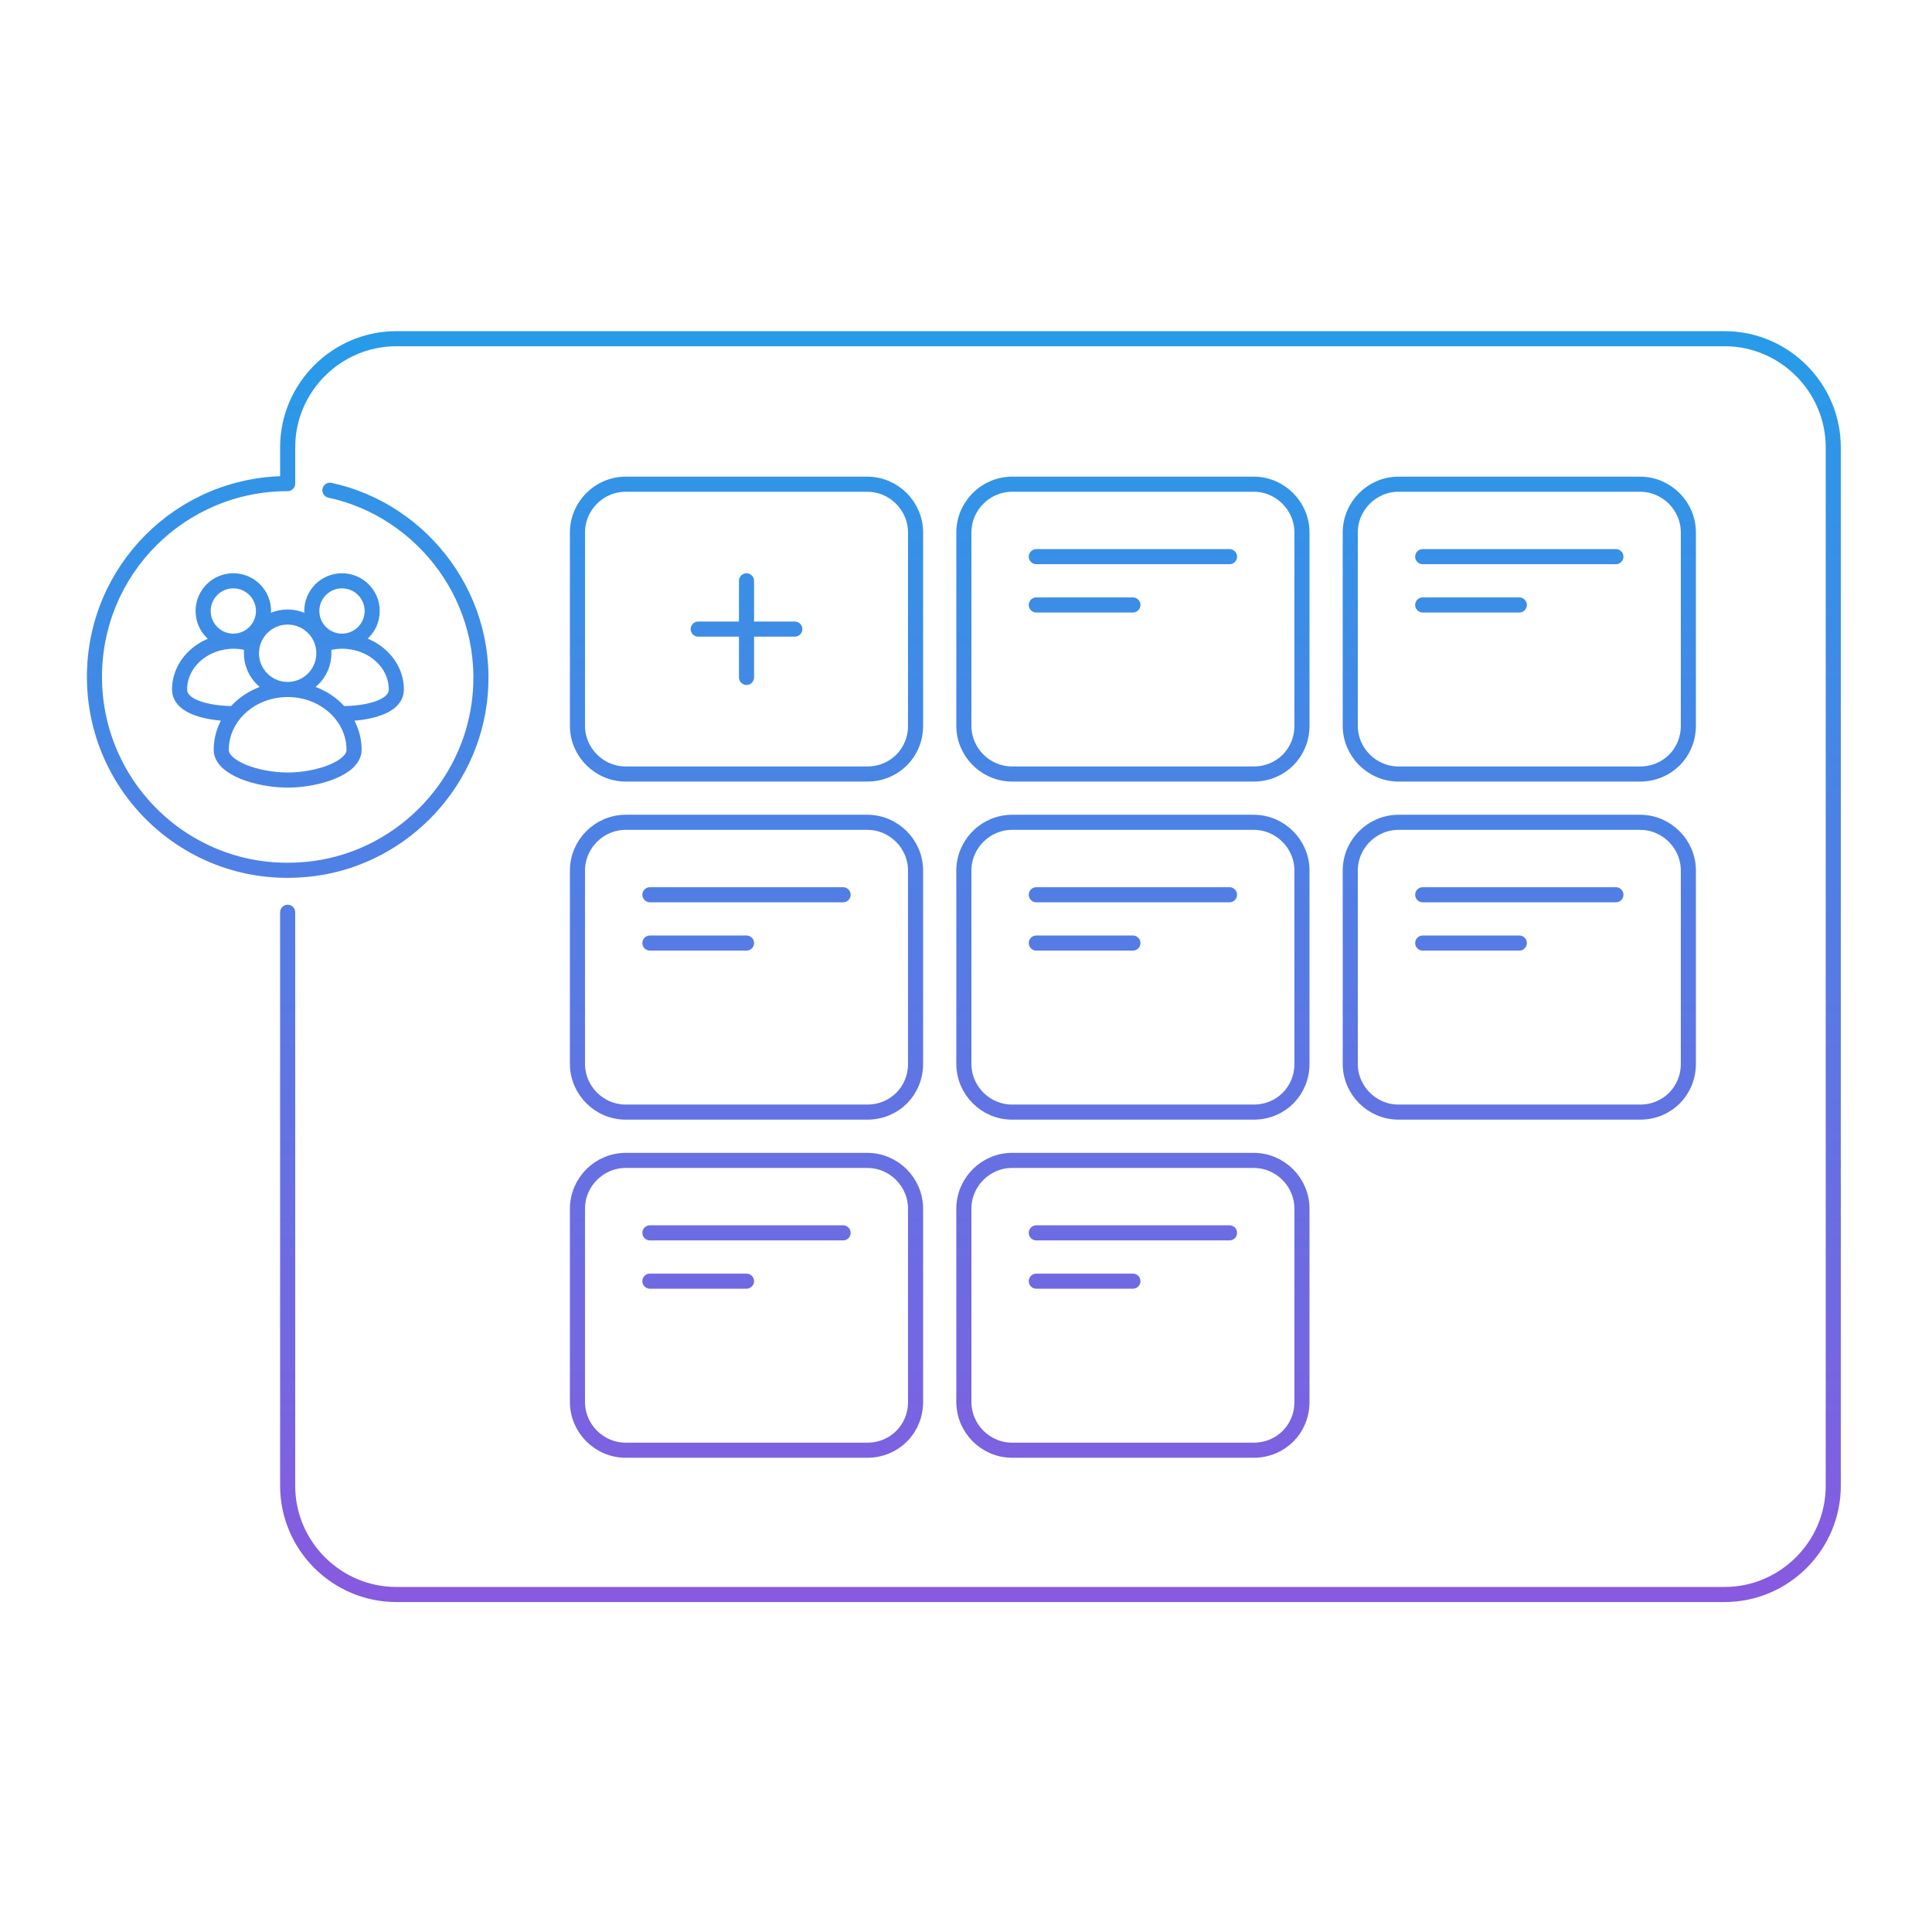<svg width="320" height="320" viewBox="0 0 320 320" fill="none" xmlns="http://www.w3.org/2000/svg">
<path d="M54.645 81.2C70.044 84.5 81.745 99.5 79.344 116.7C77.245 131.7 64.544 143.4 49.344 144.1C30.945 145.1 15.645 130.4 15.645 112.1C15.645 94.4 29.945 80.1 47.645 80.1V74.1C47.645 64.2 55.745 56.1 65.644 56.1H285.645C295.545 56.1 303.645 64.2 303.645 74.1V246.1C303.645 256 295.545 264.1 285.645 264.1H65.644C55.745 264.1 47.645 256 47.645 246.1V151.1M41.745 106.7C40.844 106.4 39.844 106.2 38.745 106.2C33.745 106.2 29.744 109.8 29.744 114.2C29.744 117.2 34.745 118.2 38.745 118.2M56.645 118.2C60.645 118.2 65.644 117.2 65.644 114.2C65.644 109.8 61.645 106.2 56.645 106.2M56.645 106.2C55.544 106.2 54.544 106.4 53.645 106.7M56.645 106.2C59.406 106.2 61.645 103.962 61.645 101.2C61.645 98.439 59.406 96.2 56.645 96.2C53.883 96.2 51.645 98.439 51.645 101.2C51.645 103.962 53.883 106.2 56.645 106.2ZM47.645 114.2C50.958 114.2 53.645 111.514 53.645 108.2C53.645 104.886 50.958 102.2 47.645 102.2C44.331 102.2 41.645 104.886 41.645 108.2C41.645 111.514 44.331 114.2 47.645 114.2ZM47.645 114.2C53.745 114.2 58.645 118.7 58.645 124.2C58.645 127.2 52.645 129.2 47.645 129.2C42.645 129.2 36.645 127.2 36.645 124.2C36.645 118.7 41.544 114.2 47.645 114.2ZM123.645 96.2V112.2M131.645 104.2H115.645M171.645 92.2H203.645M171.645 100.2H187.645M235.645 92.2H267.645M235.645 100.2H251.645M171.645 148.2H203.645M171.645 156.2H187.645M235.645 148.2H267.645M235.645 156.2H251.645M171.645 204.2H203.645M171.645 212.2H187.645M107.645 148.2H139.645M107.645 156.2H123.645M107.645 204.2H139.645M107.645 212.2H123.645M43.645 101.2C43.645 103.962 41.406 106.2 38.645 106.2C35.883 106.2 33.645 103.962 33.645 101.2C33.645 98.439 35.883 96.2 38.645 96.2C41.406 96.2 43.645 98.439 43.645 101.2ZM143.645 128.2H103.645C99.245 128.2 95.644 124.6 95.644 120.2V88.2C95.644 83.8 99.245 80.2 103.645 80.2H143.645C148.045 80.2 151.645 83.8 151.645 88.2V120.2C151.645 124.7 148.145 128.2 143.645 128.2ZM207.645 128.2H167.645C163.245 128.2 159.645 124.6 159.645 120.2V88.2C159.645 83.8 163.245 80.2 167.645 80.2H207.645C212.045 80.2 215.645 83.8 215.645 88.2V120.2C215.645 124.7 212.145 128.2 207.645 128.2ZM271.645 128.2H231.645C227.245 128.2 223.645 124.6 223.645 120.2V88.2C223.645 83.8 227.245 80.2 231.645 80.2H271.645C276.045 80.2 279.645 83.8 279.645 88.2V120.2C279.645 124.7 276.145 128.2 271.645 128.2ZM143.645 184.2H103.645C99.245 184.2 95.644 180.6 95.644 176.2V144.2C95.644 139.8 99.245 136.2 103.645 136.2H143.645C148.045 136.2 151.645 139.8 151.645 144.2V176.2C151.645 180.7 148.145 184.2 143.645 184.2ZM207.645 184.2H167.645C163.245 184.2 159.645 180.6 159.645 176.2V144.2C159.645 139.8 163.245 136.2 167.645 136.2H207.645C212.045 136.2 215.645 139.8 215.645 144.2V176.2C215.645 180.7 212.145 184.2 207.645 184.2ZM271.645 184.2H231.645C227.245 184.2 223.645 180.6 223.645 176.2V144.2C223.645 139.8 227.245 136.2 231.645 136.2H271.645C276.045 136.2 279.645 139.8 279.645 144.2V176.2C279.645 180.7 276.145 184.2 271.645 184.2ZM143.645 240.2H103.645C99.245 240.2 95.644 236.6 95.644 232.2V200.2C95.644 195.8 99.245 192.2 103.645 192.2H143.645C148.045 192.2 151.645 195.8 151.645 200.2V232.2C151.645 236.7 148.145 240.2 143.645 240.2ZM207.645 240.2H167.645C163.245 240.2 159.645 236.6 159.645 232.2V200.2C159.645 195.8 163.245 192.2 167.645 192.2H207.645C212.045 192.2 215.645 195.8 215.645 200.2V232.2C215.645 236.7 212.145 240.2 207.645 240.2Z" stroke="url(#paint0_linear_3380_1787)" stroke-width="2.5" stroke-miterlimit="10" stroke-linecap="round" stroke-linejoin="round"/>
<defs>
<linearGradient id="paint0_linear_3380_1787" x1="159.645" y1="56.1" x2="159.645" y2="264.1" gradientUnits="userSpaceOnUse">
<stop stop-color="#279BE8"/>
<stop offset="1" stop-color="#875AE0"/>
</linearGradient>
</defs>
</svg>
